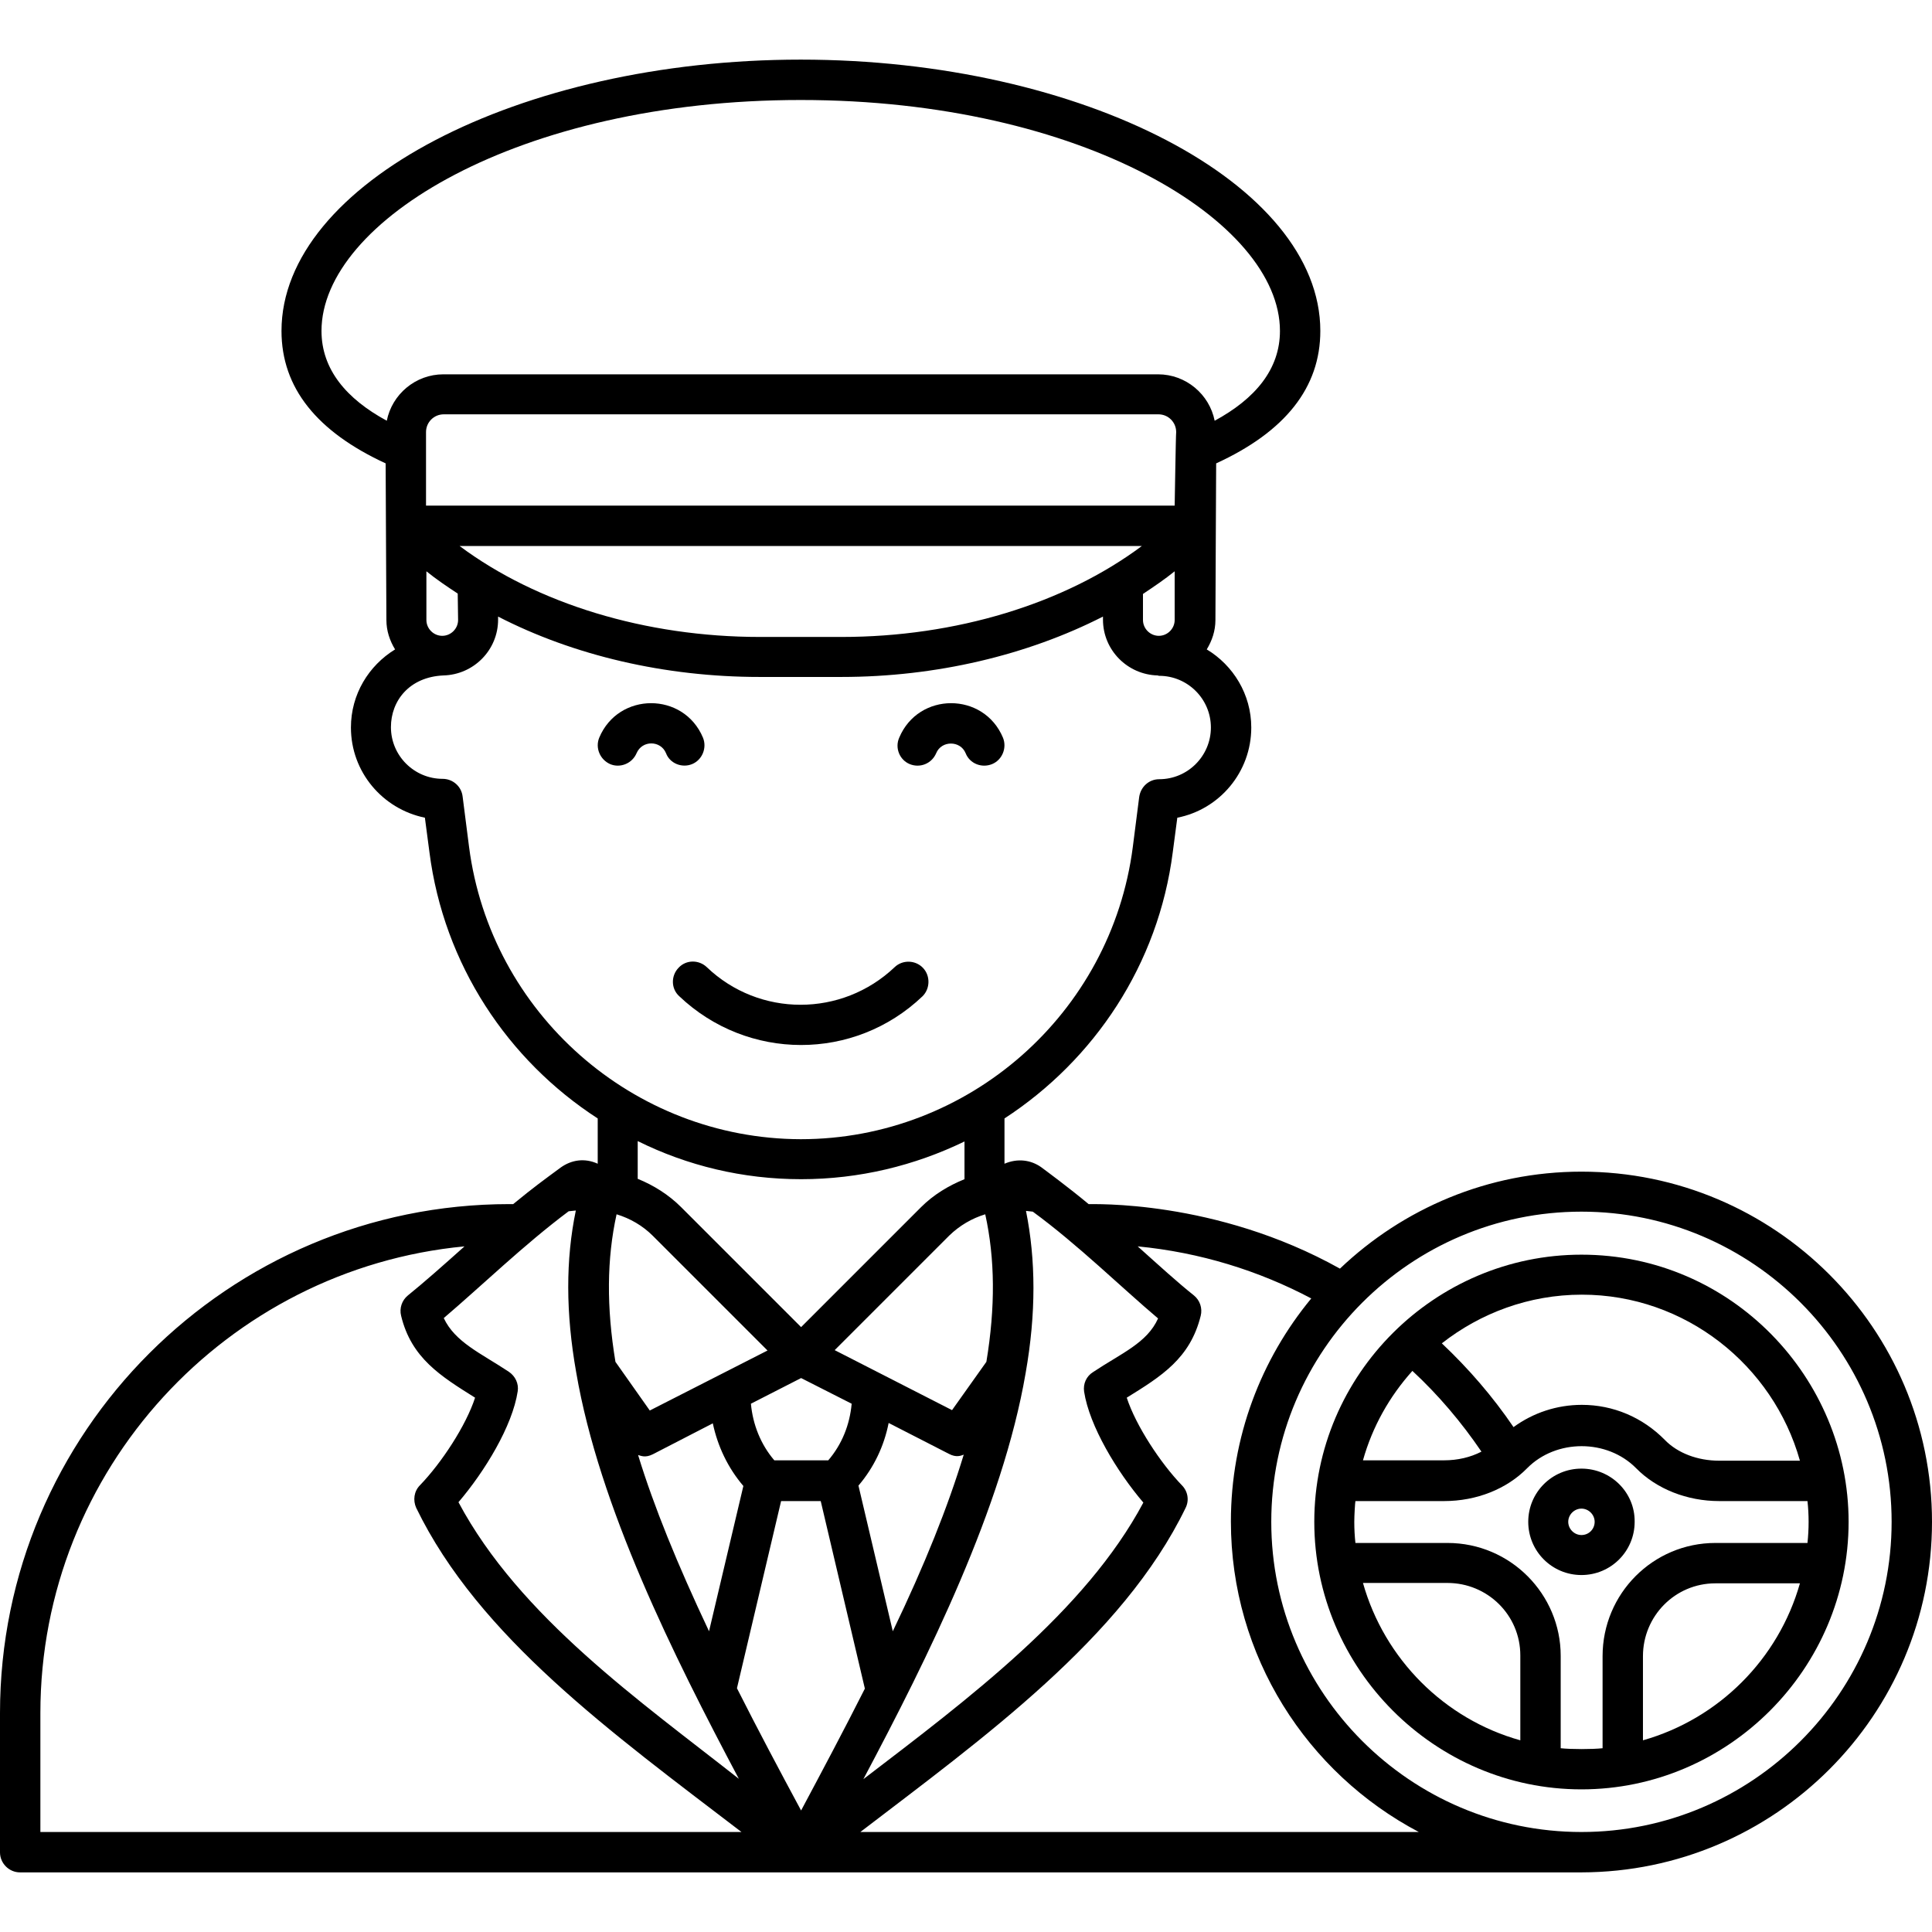 <svg id="Layer_1" enable-background="new 0 0 512 512" height="512" viewBox="0 0 512 512" width="512" xmlns="http://www.w3.org/2000/svg"><g id="_x32_4_Driver"><g><path d="m244.6 256.5c-2-2.1-5.4-2.2-7.5-.2-14 13.3-35.9 13.3-49.8 0-2.1-2-5.5-2-7.5.2-2 2.1-2 5.5.2 7.5 18.1 17.2 46.4 17.3 64.5 0 2-2 2.1-5.4.1-7.5z"/><path d="m241.1 202.5c2.7 1.1 5.8-.1 7-2.9 1.4-3.4 6.4-3.4 7.8 0 1.1 2.8 4.3 4 7 2.9s4-4.3 2.9-7c-5.1-12.2-22.4-12.2-27.5 0-1.2 2.7.1 5.9 2.8 7z"/><path d="m183.4 202.5c2.7-1.1 4-4.3 2.9-7-5.1-12.2-22.4-12.2-27.5 0-1.1 2.7.2 5.8 2.9 7 2.6 1.1 5.8-.1 7-2.9 1.5-3.5 6.4-3.4 7.8 0 1 2.7 4.2 4 6.9 2.9z"/><path d="m512 403.3c0-51.2-41.7-92.8-92.9-92.8-24.8 0-47.3 9.8-64 25.7-33.1-18.5-66-17-66.6-17.1-5.4-4.5-11.4-8.9-12.6-9.8-2.7-1.9-6.2-2.4-9.7-.9v-12c23.8-15.5 40.8-40.8 44.6-70.6l1.2-9.1c11.2-2.2 19.6-12.1 19.6-23.9 0-8.8-4.8-16.5-11.8-20.7 1.4-2.3 2.3-4.9 2.3-7.8 0-.5.2-44.2.2-41.5 18.3-8.4 27.6-20.1 27.6-35.1 0-39-63-71.9-137.7-71.9s-137.6 32.9-137.6 71.9c0 15.1 9.4 26.7 27.6 35.1 0 .6.2 42 .2 41.5 0 2.9.9 5.5 2.3 7.8-7 4.3-11.7 11.9-11.7 20.7 0 11.8 8.4 21.6 19.6 23.9l1.2 9.1c3.8 29.8 20.8 55.2 44.6 70.6v12c-3.5-1.6-7-1-9.8 1-4.6 3.4-7 5.1-12.6 9.7h-1c-74.5 0-135 60.5-135 134.9v36.9c0 2.9 2.4 5.3 5.3 5.3h413.8c51.3-.1 92.9-41.7 92.9-92.9zm-92.9 82.2c-45.3 0-82.2-36.9-82.2-82.2s36.9-82.2 82.2-82.2 82.2 36.9 82.2 82.2-36.9 82.2-82.2 82.2zm-131.8-116.7c1.4 9.1 8.7 21.2 15.7 29.4-15.4 28.9-46.5 52.1-74.2 73.3 17.2-32.4 36.9-72 43-107.6 2.8-15.9 2.7-30 .1-43l1.8.2c11.9 8.7 23.6 20.2 33.2 28.3-2.9 6.5-9.7 9.2-17.2 14.2-1.8 1.1-2.7 3.1-2.4 5.2zm-152.5-5.3c-7.4-4.9-14.2-7.8-17.2-14.2 10-8.5 21.2-19.4 33.1-28.3l1.9-.2c-2.7 13-2.7 27.1.1 42.9 6.1 35.6 25.7 74.9 43.1 107.7-25.9-20.4-58.1-42.9-74.3-73.3 7-8.2 14.3-20.2 15.7-29.4.3-2-.6-4-2.4-5.2zm77.5 1.7 13.4 6.8c-.5 5.6-2.6 10.8-6.2 15h-14.3c-3.6-4.2-5.7-9.5-6.2-15zm24.3 67.1-9.1-38.6c4.1-4.8 6.8-10.5 8-16.6l16 8.2c1.9 1 3.1.5 3.9.2-4.2 13.8-10.3 29.1-18.8 46.8zm24.5-110.5c2.6 11.8 2.7 24.6.3 39.1l-9.1 12.8-31.1-15.9 30.4-30.4c2.7-2.6 5.9-4.5 9.5-5.6zm-73.2 110.5c-8.4-17.8-14.6-33-18.8-46.7.8.2 1.9.8 3.9-.2l15.9-8.2c1.3 6.1 4 11.8 8.1 16.6zm-15.7-58.5-9.1-12.9c-2.4-14.5-2.3-27.3.3-39.1 3.6 1.1 6.9 3 9.6 5.7l30.4 30.4zm23.1 73.6 11.7-49.6h10.5l11.7 49.7c-5.5 10.9-11.3 21.8-16.9 32.3-5.6-10.4-11.5-21.5-17-32.4zm-73.9-283.1c0 2.3-1.9 4.2-4.2 4.2s-4.2-1.9-4.2-4.2v-12.9c2.6 2.1 5.4 4 8.3 5.9zm189.9-30.3h-198.4v-19.5c0-2.6 2.1-4.7 4.7-4.7h189.4c2.6 0 4.7 2.1 4.7 4.7-.1.6-.4 20-.4 19.5zm-189.5 10.7h180.8c-20.5 15.3-49.3 24.1-79.6 24.1h-21.6c-30.3 0-59.1-8.8-79.6-24.1zm189.5 6.7v12.9c0 2.3-1.9 4.2-4.2 4.2s-4.2-1.9-4.2-4.2v-6.9c3-2 5.8-3.9 8.4-6zm-226.1-63.7c0-29 52.2-61.2 127-61.2s127 32.3 127 61.2c0 10.2-6.6 18-17.3 23.8-1.4-7-7.6-12.3-15-12.3h-189.4c-7.4 0-13.6 5.3-15 12.3-10.7-5.8-17.3-13.6-17.3-23.8zm39.1 136.7-1.7-13.3c-.3-2.7-2.6-4.7-5.3-4.7-7.5 0-13.7-6.1-13.7-13.7 0-7 4.9-13.3 13.9-13.7 8-.2 14.5-6.7 14.5-14.8v-.8c20 10.3 44.2 16 69.3 16h21.7c25.1 0 49.3-5.8 69.3-16v.8c0 8.1 6.5 14.6 14.5 14.8.1 0 .2.1.4.1 7.5 0 13.7 6.1 13.7 13.7 0 7.5-6.1 13.7-13.7 13.7-2.7 0-4.9 2-5.3 4.7l-1.7 13.3c-5.7 44.1-43.5 77.4-88 77.4-44.4-.1-82.2-33.4-87.9-77.5zm88 88.1c15.4 0 30.1-3.6 43.3-10v10c-4.2 1.7-8.2 4.1-11.5 7.4l-31.8 31.8-31.8-31.8c-3.3-3.3-7.3-5.8-11.5-7.5v-10c13.1 6.5 27.8 10.1 43.3 10.1zm-201.6 141.5c0-64.5 49.4-117.7 112.4-123.7-5.7 5.1-10.9 9.7-15 13-1.6 1.3-2.3 3.4-1.8 5.4 2.7 11.2 10.5 16 19.6 21.7-2.4 7.4-8.9 17.3-14.6 23.2-1.6 1.6-1.9 4-1 6 16.6 34.2 51.8 59.6 86.2 85.9h-185.8zm217.3 31.5c32.4-24.8 69.5-51.4 86.2-85.9 1-2 .6-4.4-1-6-5.6-5.8-12.2-15.8-14.6-23.2 9.2-5.7 16.8-10.4 19.6-21.7.5-2-.2-4.1-1.8-5.4-4.4-3.5-9.2-7.9-14.9-13 16.5 1.6 32 6.4 46 13.8-13.3 16.1-21.3 36.7-21.3 59.1 0 35.7 20.2 66.7 49.8 82.3z"/><path d="m419.1 332.5c-38.8 0-70.8 31.7-70.8 70.8 0 38.9 31.9 70.9 70.8 70.9s70.8-32 70.8-70.9c0-38.1-31-70.8-70.8-70.8zm5.6 106.4v24.4c-2.8.3-8.3.3-11.1 0v-24.5c0-16.3-13.3-29.9-30-29.9h-24.4c-.2-1.8-.3-3.7-.3-5.6 0-1.7.2-5 .3-5.5h23.5c8.6 0 16.6-3.2 22-8.7 7.7-7.8 21.2-7.8 28.9 0 5.4 5.5 13.5 8.7 22 8.7h23.4c.2 1.8.3 3.7.3 5.5 0 1.9-.1 3.7-.3 5.6h-24.4c-16.5 0-29.9 13.4-29.9 30zm52.3-51.8h-21.4c-5.7 0-11-2-14.4-5.5-5.9-6-13.7-9.3-22-9.3-6.6 0-12.9 2.1-18.1 5.9-5.5-8.1-11.9-15.5-19-22.2 10.2-8 23.1-12.9 37.1-12.9 27.4 0 50.7 18.7 57.8 44zm-102.7-23.8c6.9 6.4 13 13.6 18.3 21.4-2.9 1.5-6.3 2.3-9.9 2.3h-21.5c2.5-8.9 7-16.9 13.1-23.7zm-13.1 56.2h22.4c10.6 0 19.3 8.5 19.3 19.2v22.5c-20.1-5.6-36-21.5-41.7-41.7zm74.2 41.7v-22.3c0-10.6 8.5-19.3 19.2-19.3h22.4c-5.7 20.1-21.5 35.9-41.6 41.6z"/><path d="m419.1 389.2c-7.8 0-14.1 6.3-14.1 14.1s6.3 14.1 14.1 14.1 14.1-6.3 14.1-14.1c.1-7.8-6.3-14.1-14.1-14.1zm0 17.6c-1.9 0-3.5-1.6-3.5-3.5s1.6-3.5 3.5-3.5 3.5 1.6 3.5 3.5-1.5 3.5-3.5 3.5z"/></g></g></svg>